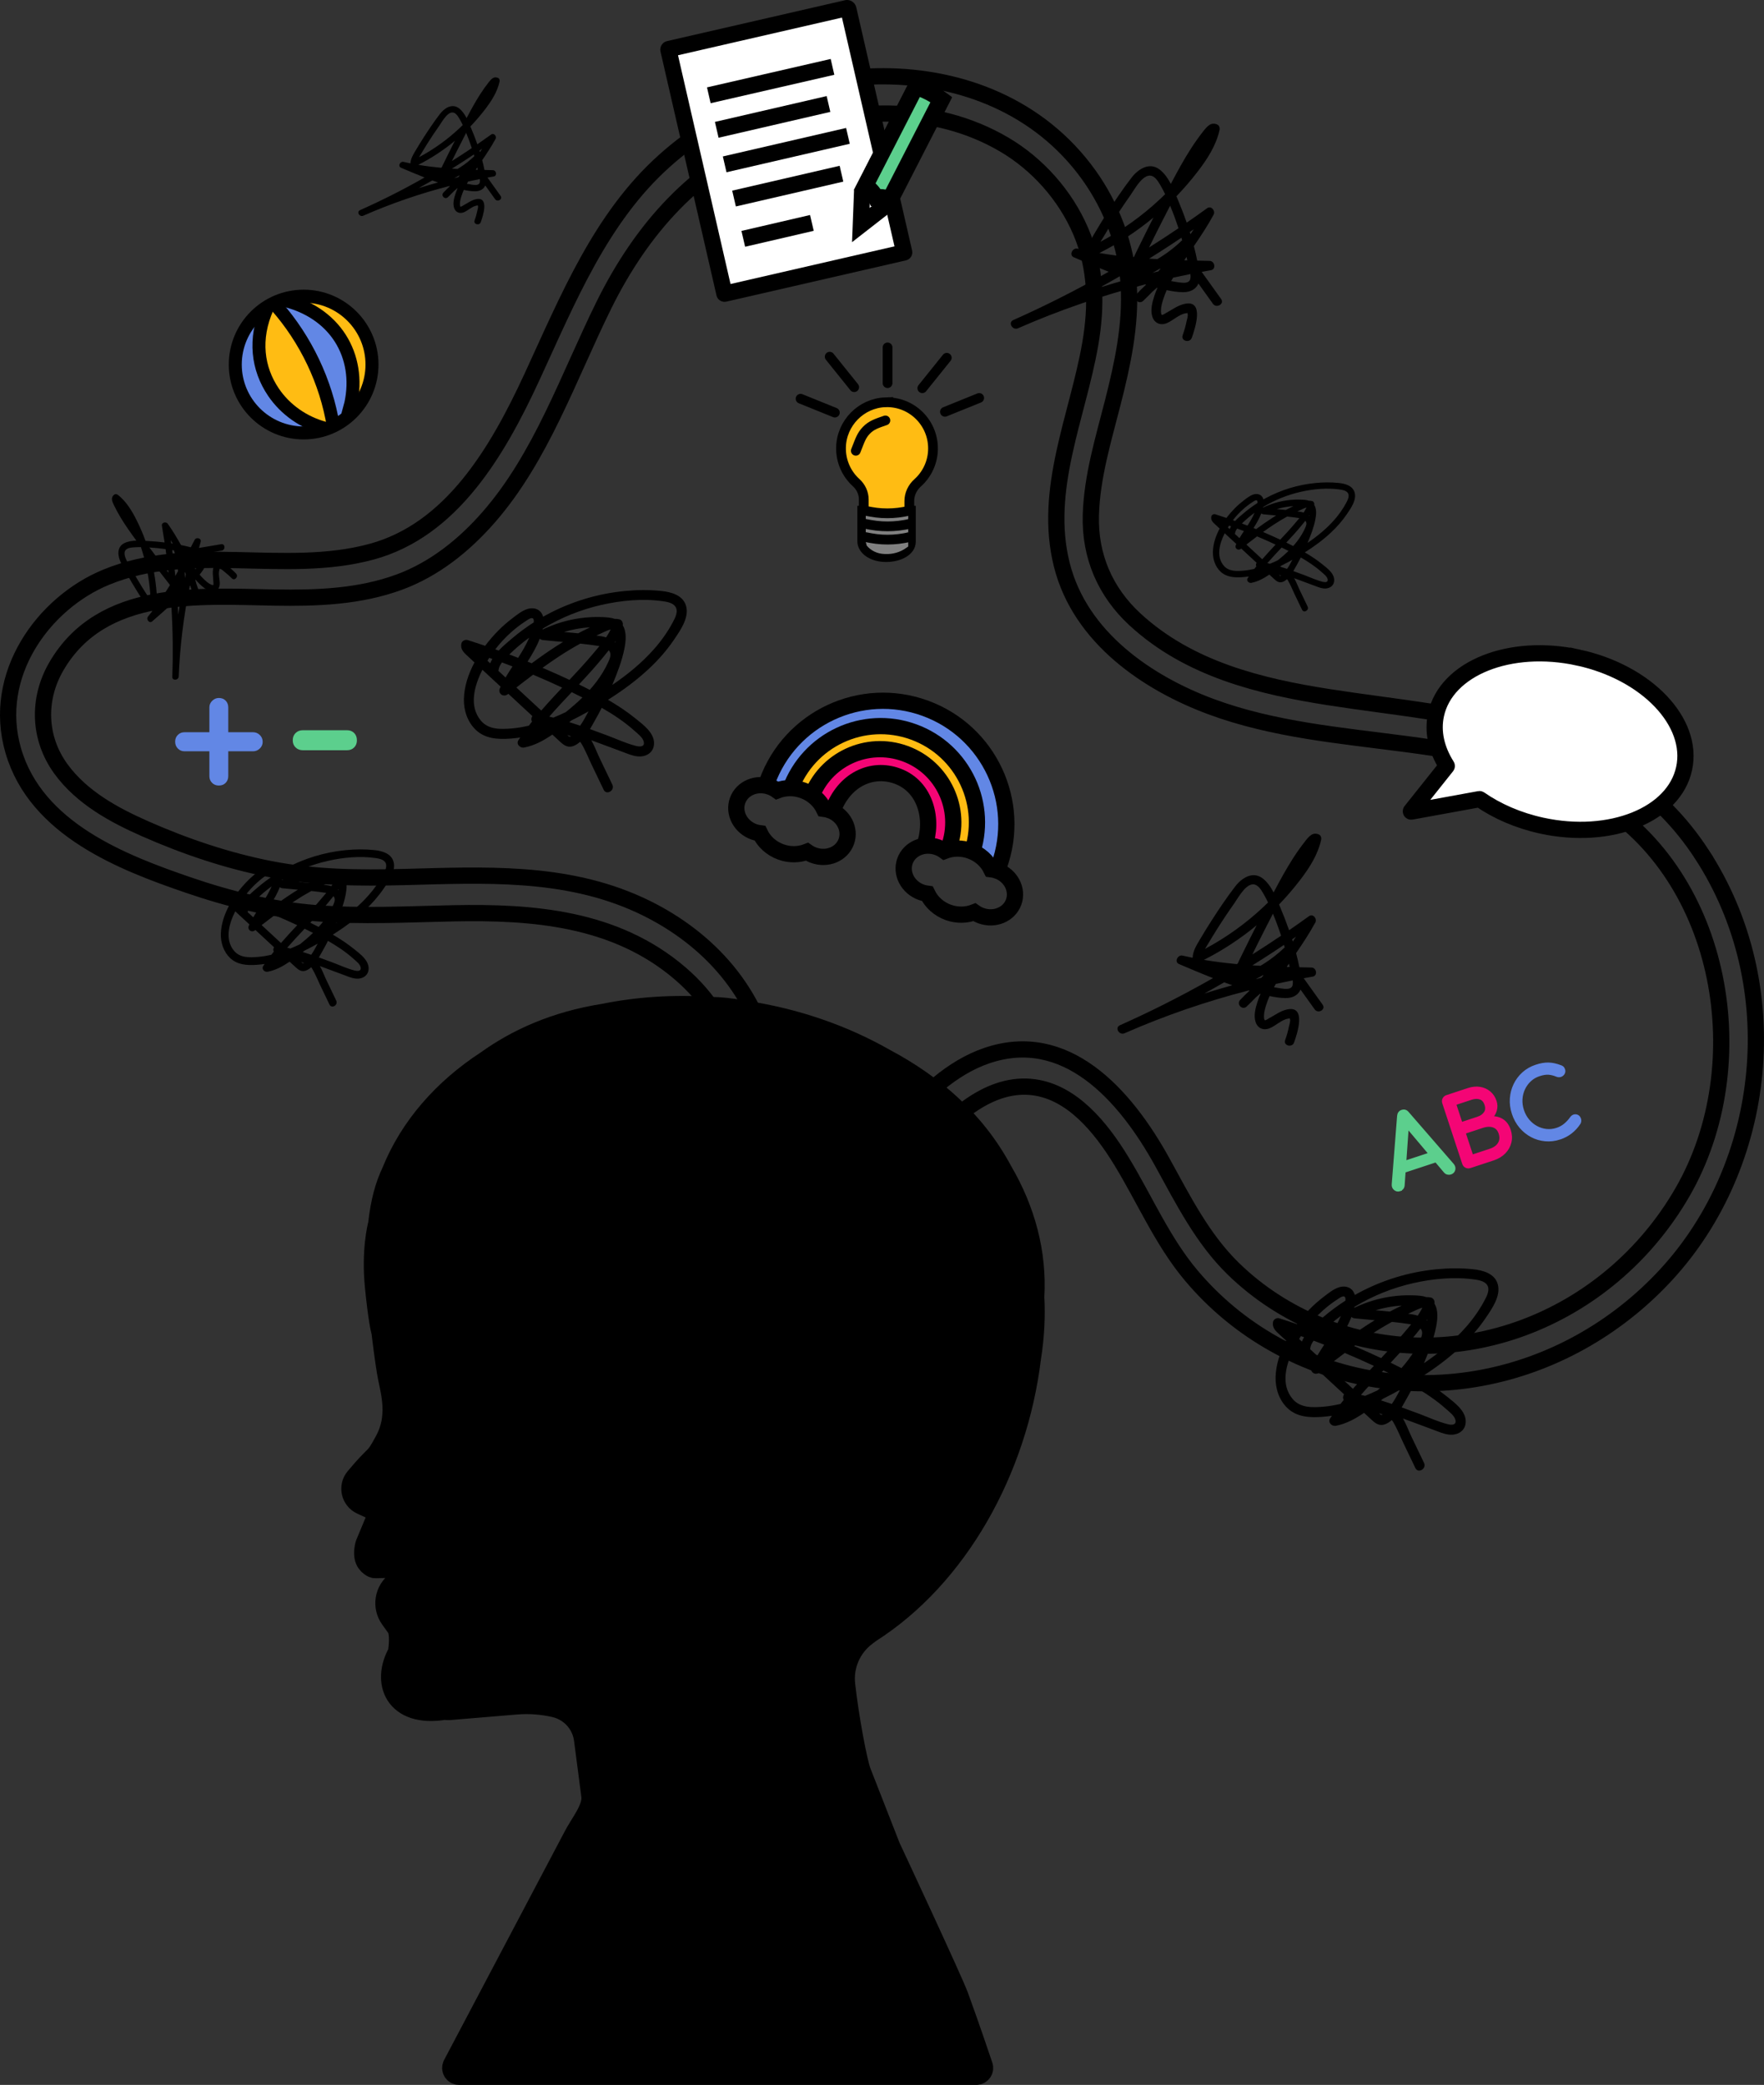 <?xml version="1.0" encoding="UTF-8"?><svg xmlns="http://www.w3.org/2000/svg" width="543.331" height="641.973" viewBox="0 0 543.331 641.973"><rect x="0" y="0" width="543.331" height="641.973" fill="#333333" stroke="none"/><defs><style>.c,.d{fill:#f40575;}.d{stroke:#f40575;}.d,.e,.f,.g,.h,.i,.j,.k,.l,.m,.n{stroke-miterlimit:10;}.e{stroke-width:4px;}.e,.f,.h,.i,.j,.k,.l,.m{stroke:#000;}.e,.h,.k,.m{fill:none;}.o,.l{fill:#fff;}.f,.h,.j,.m{stroke-width:3px;}.f,.m{stroke-linecap:round;}.p,.j{fill:#ffbc13;}.q,.n{fill:#6287e5;}.g{stroke:#5ccf8d;}.g,.r{fill:#5ccf8d;}.s{fill:gray;}.i{stroke-width:8px;}.k,.l{stroke-width:5px;}.n{stroke:#6287e5;}</style></defs><g id="a"/><g id="b"><g><path class="k" d="M524.123,262.949c-26.719-40.904-73.913-41.885-114.889-48.294-20.941-3.275-43.002-8.548-59.682-23.964-9.027-8.343-13.937-19.325-13.558-32.145,.349-11.824,3.887-23.322,6.753-34.577,2.986-11.725,5.613-23.692,4.923-36.027-.69-12.354-5.349-24.418-12.391-34.191-15.198-21.093-39.255-30.182-63.033-30.266-24.402-.086-49.026,9.376-67.692,26.128-19.56,17.553-29.574,42.361-40.72,66.502-10.674,23.118-24.809,47.088-49.375,53.762-26.785,7.278-55.504-2.955-81.791,7.865-19.216,7.909-35.417,29.998-28.569,53.433,7.086,24.251,33.808,34.443,53.755,41.293,12.83,4.406,25.923,7.622,39.308,8.693,14.15,1.132,28.302,.342,42.441,.056,24.265-.491,49.9,1.339,69.946,18.559,8.265,7.099,14.713,16.541,16.986,27.82,1.461,7.248,12.046,6.175,10.57-1.147-4.584-22.744-20.808-38.925-40.042-47.778-23.189-10.674-48.284-9.243-72.73-8.62-13.752,.35-27.448,.218-41.08-2.446-13.19-2.578-26.175-6.948-38.627-12.447-9.383-4.144-19.358-9.501-25.823-18.338-6.946-9.495-7.301-21.499-1.5-31.541,14.039-24.299,44.22-21.658,67.358-21.28,12.941,.211,26.049-.236,38.35-4.771,10.667-3.933,19.816-11.166,27.502-19.962,16.222-18.563,24.505-43.06,35.493-65.312,11.665-23.624,28.345-42.113,51.659-51.814,22.556-9.386,49.822-10.538,71.801,2.467,9.988,5.91,18.626,15.396,23.434,26.663,4.793,11.23,4.953,22.91,2.89,34.77-3.86,22.187-14.546,44.73-8.745,67.849,5.67,22.598,26.723,36.551,45.884,43.667,38.509,14.301,82.6,6.923,118.926,28.925,39.013,23.629,49.011,81.306,26.402,120.552-22.969,39.87-70.598,57.919-111.818,40.97-9.764-4.015-18.812-9.768-26.62-17.389-9.433-9.208-15.4-21.12-21.829-32.786-11.604-21.055-29.811-41.042-54.032-32.788-10.858,3.7-19.785,12.25-27.262,21.227-4.569,5.485,3.813,12.806,8.36,7.347,8.327-9.997,20.012-20.634,33.436-18.822,11.826,1.597,20.594,12.384,26.848,22.613,7.209,11.792,12.672,24.753,21.541,35.296,7.309,8.69,15.98,15.766,25.581,21.145,40.208,22.526,89.475,12.431,120.616-21.222,31.424-33.959,37.627-88.978,11.044-129.673Z"/><path class="i" d="M273.393,569.007c-.011-.024-.021-.046-.03-.07l-8.986-22.964c-1.242-3.163-3.84-17.08-4.963-27.19-.681-6.133,1.952-12.152,6.894-15.846,.418-.312,.83-.622,1.236-.928,.021-.016,.042-.03,.063-.044,26.564-16.894,44.886-49.499,49.057-84.024,1.035-6.433,1.324-12.907,1.001-18.494-.002-.037-.002-.073,0-.11,.795-13.417-2.768-26.545-9.76-38.415-8.201-15.339-20.963-26.288-35.731-34.138-12.646-7.221-27.349-12.401-43.373-14.749-.119-.018-.238-.031-.358-.049l-.067-.014c-3.271-.654-6.51-.977-9.709-1.014-11.294-.759-22.257-.003-32.544,2.082-14.977,2.368-26.622,7.739-35.77,14.303-13.236,8.607-23.382,20.169-28.867,33.79-2.042,4.314-3.352,9.072-4.1,15.752-.006,.056-.015,.107-.03,.161-.212,.805-2.039,8.158-.98,18.927,1.011,10.279,1.822,13.396,1.974,13.916,.019,.064,.03,.123,.038,.19,.128,1.069,1.2,9.958,1.987,13.894,1,5,3.128,12.403-1,20-3.232,5.947-2.503,3.941-7,9l-2.191,2.556c-1.909,2.228-1.158,5.664,1.508,6.89l5.382,2.477c.408,.068,.647,.499,.487,.881l-4.128,9.906c-.028,.068-.052,.141-.069,.212-.901,3.837,.356,5.171,1.727,5.929,.183,.101,.393,.145,.602,.14l3.217-.088c.056-.002,.112,.001,.168,.007l6.542,.727c1.232,.137,1.651,1.718,.649,2.447l-3.663,2.664c-3.243,2.358-3.978,6.889-1.648,10.152l1.406,1.968s2.246,1.123,1.123,8.984c-.011,.078,.007,.166-.032,.235-5.064,8.882-1.107,18.845,13.276,16.524,.094-.015,.193-.019,.288-.011l.961,.087c.07,.006,.141,.007,.211,.001l20.706-1.727c4.062-.339,8.152-.045,12.124,.871h0c5.193,1.198,9.072,5.47,9.756,10.723,.976,7.494,2.228,17.094,2.228,17.094,.73,4.379-3.647,9.378-5.633,13.349l-37.057,70.214c-.428,.811,.16,1.786,1.077,1.786h159.297c.832,0,1.421-.81,1.157-1.599-1.145-3.419-4.021-11.906-7.474-21.401-1.725-4.744-20.366-44.643-20.984-45.966Z"/><path d="M207.571,197.013c1.913-2.81,4.742-6.772,3.761-10.377-.924-3.396-4.613-4.357-7.689-4.674-3.736-.384-7.532-.339-11.266,.026-8.424,.823-16.644,3.331-24.091,7.357-.334,.181-.665,.369-.996,.556-.104-.377-.258-.741-.478-1.083-.994-1.545-2.874-1.81-4.499-1.253-1.649,.565-3.124,1.763-4.496,2.808-1.55,1.181-3.022,2.456-4.39,3.844-1.379,1.398-2.737,2.959-3.998,4.638-1.797-.611-3.599-1.204-5.41-1.774-.753-.237-1.753,.28-1.907,1.083-.365,1.904,.859,2.868,2.16,4.072,.625,.579,1.251,1.158,1.876,1.737-1.893,3.543-3.162,7.371-3.265,11.2-.094,3.487,1.087,7.101,3.647,9.548,2.896,2.769,6.798,2.978,10.605,2.713,1.042-.072,2.075-.19,3.101-.346-.185,.271-.371,.54-.553,.814-.809,1.218,.522,2.514,1.751,2.278,3.2-.616,6.035-2.172,8.7-3.989,.825,.767,1.651,1.532,2.482,2.292,1.198,1.095,2.382,1.839,4.026,1.21,.741-.284,1.417-.733,2.041-1.284,.127,.15,.248,.306,.351,.477,1.266,2.097,2.188,4.471,3.246,6.678,1.217,2.538,2.435,5.075,3.652,7.613,.863,1.798,3.537,.227,2.678-1.565-1.304-2.719-2.609-5.438-3.913-8.157-.833-1.736-1.562-3.769-2.574-5.521,1.454,.529,2.904,1.068,4.353,1.607,1.688,.628,3.376,1.256,5.064,1.885,1.521,.566,3.027,1.235,4.647,1.452,2.664,.356,5.275-1.081,5.264-4.04-.012-3.279-3.358-5.703-5.653-7.559-2.679-2.166-5.549-4.073-8.528-5.8,4.499-2.844,8.807-6.001,12.687-9.638,2.839-2.662,5.426-5.609,7.618-8.828Zm-50.162-2.31c1.378-1.231,2.841-2.365,4.394-3.368,.451-.291,1.788-1.349,2.341-.908,.284,.226,.309,.723,.255,1.214-2.355,1.509-4.609,3.175-6.741,4.985-1.328,1.127-2.787,2.336-4.047,3.693-.355-.128-.71-.255-1.065-.381,1.455-1.889,3.082-3.642,4.864-5.235Zm-7.047,8.378c.108-.174,.223-.344,.334-.516,.318,.112,.636,.225,.954,.337-.252,.431-.473,.876-.656,1.338l-.856-.792c.075-.123,.15-.246,.224-.366Zm3.186,3.321c.1-.904,.52-1.705,1.061-2.43,1.087,.402,2.171,.812,3.252,1.229-.738,1.128-1.467,2.259-2.147,3.41l-1.829-1.694-.366-.339c.012-.057,.021-.116,.028-.176Zm10.653,1.348c3.011,1.262,5.997,2.587,8.953,3.974-2.185,2.323-4.358,4.66-6.444,7.069-1.425-1.32-2.851-2.64-4.276-3.96-1.129-1.045-2.257-2.09-3.386-3.135,1.707-1.33,3.421-2.651,5.153-3.947Zm6.241,13.217c-.419-.106-.84-.209-1.261-.308,2.235-2.567,4.57-5.052,6.908-7.53,1.107,.538,2.209,1.085,3.307,1.641-1.631,1.594-3.365,3.086-5.139,4.504-1.257,.601-2.528,1.169-3.815,1.692Zm16.977-17.253c-.978,2.184-2.24,4.249-3.676,6.161-.659,.877-1.361,1.721-2.091,2.541-1.1-.569-2.207-1.126-3.321-1.671,2.532-2.701,5.036-5.432,7.376-8.302,.591-.724,1.202-1.46,1.803-2.215,.933,1.062,.427,2.328-.092,3.486Zm-2.721-8.482c.931-.406,2.188-1.096,3.39-1.429-.391,.846-.874,1.664-1.41,2.458-.52-.163-1.055-.285-1.591-.371-.466-.074-.934-.139-1.402-.206,.336-.153,.673-.304,1.012-.452Zm-.435,3.648c.124,.019,.251,.04,.379,.062-.723,.875-1.459,1.72-2.144,2.534-2.274,2.702-4.678,5.29-7.098,7.861-2.504-1.173-5.029-2.298-7.559-3.391-.248-.107-.498-.21-.747-.317,1.696-1.221,3.412-2.413,5.162-3.557,2.11-1.378,4.267-2.685,6.477-3.896,1.852,.197,3.698,.42,5.529,.703Zm-8.93,23.469c.219-.17,.438-.34,.655-.512,1.791-.877,3.55-1.813,5.275-2.785l.005-.003c-.784,1.489-1.61,3.006-2.57,4.397-1.118-.38-2.239-.747-3.366-1.097Zm14.193-24.483c-.051-.049-.103-.097-.156-.144,.074-.11,.146-.22,.218-.33-.018,.159-.038,.317-.062,.474Zm-8.627-4.288c-.949,.455-1.886,.933-2.815,1.427-1.458-.148-2.917-.283-4.377-.414,2.623-.788,5.332-1.276,8.067-1.443-.299,.149-.592,.295-.875,.431Zm-7.468,4.088c-.61,.372-1.216,.75-1.818,1.135-2.682,1.715-5.285,3.546-7.847,5.434-.422-.173-.844-.348-1.268-.519,1.447-2.271,2.799-4.583,3.749-7.059,.259,.226,.58,.384,.933,.421,2.074,.217,4.162,.401,6.251,.588Zm-13.845,4.893c-.901-.351-1.804-.696-2.709-1.037,.9-.88,1.832-1.728,2.788-2.546,1.08-.924,2.197-1.802,3.344-2.639-.917,2.169-2.132,4.212-3.422,6.222Zm-1.905,21.732c-3.393,.289-7.175,.444-9.562-2.397-3.757-4.472-2.046-10.692,.467-15.662l.408,.378c1.734,1.606,3.468,3.212,5.202,4.818-.071,.148-.142,.296-.211,.445-.757,1.647,1.039,2.973,2.435,1.879l.154-.121,1.867,1.729c1.848,1.711,3.696,3.422,5.543,5.133-.361,.487-.434,1.17-.116,1.707-.327,.408-.649,.82-.969,1.234-1.718,.409-3.461,.708-5.218,.858Zm17.063,2.035c.371,.112,.745,.229,1.112,.36-.115,.072-.225,.119-.322,.128-.238,.022-.525-.216-.791-.488Zm23.532,2.032c.404,1.633-1.166,1.616-2.287,1.344-3.049-.739-6.035-2.162-8.973-3.256-1.762-.655-3.525-1.31-5.295-1.945,.592-.984,1.119-1.964,1.601-2.811,.703-1.233,1.375-2.483,2.02-3.746,3.586,2.051,7.035,4.341,10.111,7.101,.972,.872,2.492,1.979,2.822,3.312Zm-9.687-17.457c1.502-3.606,2.987-7.377,3.744-11.215,.444-2.251,.735-5.116-.515-7.138,.172-.775-.27-1.682-1.089-1.866-.475-.107-.961-.144-1.453-.135-1.305-.466-2.784-.498-4.141-.546-2.144-.076-4.286,.054-6.411,.342-4.046,.549-7.926,1.75-11.603,3.502,.023-.097,.042-.194,.064-.292,.037-.023,.074-.046,.112-.069,5.566-3.364,11.65-5.801,17.992-7.236,6.101-1.381,12.772-2.015,18.996-1.109,1.203,.175,2.836,.48,3.641,1.504,1.179,1.5,.029,3.61-.73,5.026-1.561,2.912-3.485,5.62-5.665,8.099-3.776,4.294-8.222,7.924-12.941,11.132Z"/><path d="M407.388,309.357c-1.847-2.58-3.695-5.159-5.542-7.739-.097-.135-.194-.268-.291-.4,.926-.172,1.851-.344,2.779-.505,1.625-.283,1.174-2.761-.378-2.796-1.244-.028-2.49-.056-3.735-.087-.294-1.454-.632-2.903-1.009-4.344,2.093-3.073,4.156-6.164,5.926-9.44,.624-1.155-.723-2.834-1.947-1.947-2.028,1.468-4.074,2.91-6.135,4.331-.814-2.34-1.709-4.645-2.661-6.899-.141-.334-.284-.678-.429-1.027,2.296-2.378,4.452-4.888,6.464-7.513,2.864-3.735,5.465-7.754,6.498-12.408,.127-.574-.073-1.332-.654-1.607-1.903-.903-3.112,.573-4.213,1.97-1.342,1.703-2.595,3.473-3.768,5.296-2.192,3.407-4.12,6.973-6.008,10.555-.883-1.688-1.956-3.256-3.388-4.341-3.083-2.334-6.462-.081-8.444,2.495-2.619,3.404-5.026,6.994-7.343,10.607-1.198,1.868-2.362,3.757-3.491,5.667-1.063,1.798-2.183,3.548-2.283,5.686-1.033-.209-2.064-.428-3.093-.669-1.487-.35-2.645,1.944-1.097,2.602,3.472,1.473,6.949,2.951,10.464,4.327-4.999,2.853-10.073,5.576-15.219,8.158-4.435,2.225-8.921,4.343-13.452,6.365-1.674,.747-.223,3.186,1.437,2.458,12.36-5.423,25.155-9.822,38.22-13.182,.086,.025,.171,.05,.257,.074l-.138,.142c-.947,.868-1.861,1.772-2.738,2.716-1.246,1.342,.681,3.28,2.013,2.013,.951-.905,1.878-1.833,2.792-2.773,.437-.401,.882-.792,1.335-1.175l.144,.039c-.341,.792-.653,1.595-.923,2.412-.632,1.911-1.255,4.263-.61,6.255,.636,1.964,2.42,2.703,4.292,1.961,1.922-.763,3.785-2.748,5.864-2.995,.295-.035,.411-.074,.449-.091-.034,.027-.098,.115-.001,.318,.214,.446-.238,1.769-.336,2.267-.277,1.403-.676,2.769-1.158,4.115-.619,1.728,2.131,2.472,2.745,.757,.992-2.77,3.848-11.38-2.033-10.205-2.172,.434-3.923,1.825-5.837,2.839-.227,.12-.903,.606-1.108,.5-.307-.159-.287-.99-.29-1.264-.013-1.149,.346-2.373,.689-3.456,.292-.924,.645-1.83,1.04-2.722,1.651,.358,3.313,.609,4.93,.622,2.266,.018,3.895-.959,4.603-2.603,1.452,2.027,2.904,4.055,4.356,6.082,1.057,1.476,3.527,.057,2.458-1.437Zm-18.426-9.086c.08,.004,.159,.008,.239,.012-.226,.264-.459,.523-.687,.784-.584,.139-1.166,.287-1.749,.43,.759-.382,1.496-.806,2.197-1.226Zm6.739-8.56c-1.921,1.837-3.989,3.492-6.236,4.919-.41,.261-.827,.512-1.246,.758-.818-.045-1.636-.095-2.454-.149,2.221-1.383,4.428-2.789,6.614-4.226,1.036-.68,2.067-1.367,3.095-2.059,.075,.253,.153,.505,.226,.758Zm.626,6.015c.226-.334,.452-.667,.676-.998,.079,.34,.151,.682,.226,1.024-.301-.009-.602-.017-.903-.026Zm2.856-9.314c-.327,.502-.656,1.002-.989,1.5-.069-.224-.137-.449-.208-.672,.4-.275,.799-.551,1.197-.827Zm-4.594-.298c-2.918,1.973-5.869,3.898-8.849,5.776,.619-1.256,1.236-2.513,1.863-3.766,1.47-2.94,2.967-5.867,4.478-8.786,.92,2.226,1.756,4.487,2.508,6.776Zm-19.879-1.771c1.748-2.78,3.571-5.513,5.465-8.195,1.21-1.714,4.028-7.082,6.767-5.592,1.154,.628,1.932,2.158,2.557,3.253,.386,.677,.738,1.372,1.073,2.076-.454,.448-.911,.892-1.375,1.33-5.412,5.108-11.49,9.45-18.041,12.959,.301-.518,.628-1.021,.919-1.513,.859-1.451,1.737-2.891,2.635-4.318Zm12.359-1.454c-.684,1.348-1.371,2.694-2.047,4.046-1.069,2.14-2.13,4.285-3.176,6.436-.213,.438-.422,.875-.618,1.316-.095,.058-.19,.114-.285,.171-3.389-.314-6.766-.734-10.123-1.301,5.795-2.934,11.253-6.52,16.25-10.668Zm-16.118,21.033c2.045-1.127,4.077-2.276,6.096-3.446,.839,.307,1.68,.608,2.525,.898-2.888,.799-5.763,1.648-8.621,2.548Zm27.126-2.396c-.435,1.237-2.243,.988-3.287,.849-.8-.107-1.6-.24-2.397-.393,.188-.343,.381-.684,.579-1.023,1.726-.382,3.457-.741,5.191-1.087,.081,.603,.082,1.18-.085,1.653Z"/><path class="l" d="M486.139,202.47c-21.102-4.587-40.727,3.281-43.834,17.573-1.156,5.316,.139,10.772,3.304,15.765,.022,.035,.019,.082-.007,.115l-11.013,13.824c-.054,.068-.004,.169,.076,.154l18.41-3.356,2.626-.479c.021-.004,.042,.001,.059,.013,5.284,3.677,11.813,6.557,19.128,8.147,21.102,4.587,40.727-3.281,43.834-17.573s-11.481-29.597-32.583-34.184Z"/><g><path class="o" d="M223.156,90.443c-.008,0-.026-.011-.03-.019L205.875,15.312c-.019-.083,.053-.195,.135-.214l54.809-12.588,.031-.001c.229,0,.405,.108,.45,.302l10.32,44.94,10.753-20.963,.433,.147c2.533,.858,4.918,2.09,7.088,3.66l.174,.126-15.443,30.108,3.878,16.883-55.346,12.731Z"/><path d="M259.333,5.416l8.318,36.216,3.068,13.357,6.254-12.194,3.04-5.927,3.574-6.967c1.121,.47,2.205,1.023,3.243,1.655l-14.013,27.32-.833,1.623,.408,1.778,3.118,13.576-50.502,11.599-16.177-70.437,50.502-11.599m1.572-5.416c-.213,0-.43,.024-.646,.073l-54.81,12.588c-1.436,.33-2.341,1.774-2.011,3.211l17.25,75.108c.268,1.167,1.316,1.963,2.468,1.963,.186,0,.375-.021,.563-.064l55.328-12.707c1.351-.31,2.202-1.669,1.891-3.019l-3.673-15.994,15.96-31.117,.045-.088-1.911-1.384c-2.369-1.715-4.981-3.064-7.75-4.003l-2.476-.839-5.57,10.859-3.04,5.927-8.788-38.262c-.307-1.339-1.51-2.252-2.831-2.252h0Z"/></g><g><polygon points="269.412 68.975 266.269 67.401 263.127 65.827 263.335 69.336 263.543 72.845 266.478 70.91 269.412 68.975"/><path d="M283.37,29.767c1.121,.47,2.205,1.023,3.243,1.655l-15.357,29.94-3.407,2.653,.167-4.315,15.353-29.934m-2.453-6.173l-17.854,34.809-.313,8.083-.313,8.083,6.382-4.97,6.382-4.97,17.854-34.809-1.911-1.384c-2.369-1.715-4.981-3.064-7.75-4.003l-2.476-.839h0Z"/><path class="l" d="M286.516,27.623l-17.267,33.664"/><g><path class="r" d="M274.092,61.312c-1.034-.396-2.136-.602-3.253-.602-.373,0-.749,.023-1.12,.069l-.183-.375c-.66-1.356-1.744-2.457-3.081-3.138l15.656-30.524,.433,.146c2.535,.859,4.92,2.091,7.088,3.661l.174,.126-15.714,30.637Z"/><path d="M283.325,29.856c1.121,.47,2.205,1.023,3.243,1.655l-13.779,26.865c-.537-.092-1.082-.145-1.631-.16-.425-.638-.925-1.221-1.488-1.735l13.656-26.624m-2.453-6.173l-17.854,34.809,2.045,.883c.972,.42,1.762,1.174,2.226,2.126l.972,1.995,1.712-.227c.288-.038,.578-.057,.866-.057,1.213,0,2.409,.335,3.452,.975l.864,.53,17.854-34.809-1.911-1.383c-2.369-1.715-4.981-3.064-7.75-4.003l-2.476-.839h0Z"/></g></g><line class="k" x1="218.322" y1="29.342" x2="256.42" y2="20.592"/><line class="k" x1="220.764" y1="39.974" x2="255.185" y2="32.019"/><line class="k" x1="223.206" y1="50.606" x2="261.171" y2="41.837"/><line class="k" x1="228.939" y1="73.541" x2="250.07" y2="68.638"/><line class="k" x1="226.091" y1="61.137" x2="259.183" y2="53.487"/><polygon class="q" points="238.312 239.007 241.54 232.53 245.078 227.963 248.459 225.024 252.417 222.487 258.536 219.578 265.291 217.356 269.352 216.705 274.402 216.838 281.193 218.028 286.721 220.035 293.678 223.961 298.74 228.221 304.238 235.315 308.546 249.202 309.799 257.305 308.421 264.453 306.61 266.069 303.795 263.861 299.81 261.481 300.725 256.986 301.353 252.255 300.386 247.678 299.251 243.459 297.826 240.073 295.857 236.682 291.749 231.795 287.585 227.619 282.179 225.657 276.593 223.63 270.208 222.54 265.756 224.098 260.086 225.27 254.849 227.344 251.583 229.965 248.235 234.54 245.141 239.192 242.828 241.733 240.063 242.178 237.499 241.247 238.312 239.007"/><polygon class="p" points="244.914 241.889 247.403 236.909 250.136 233.402 252.751 231.147 255.816 229.202 260.555 226.977 265.789 225.282 268.937 224.791 272.855 224.905 278.125 225.838 282.418 227.396 287.824 230.436 291.759 233.728 297.313 239.176 299.844 248.593 300.407 256.147 299.355 261.648 297.954 262.888 295.765 261.181 292.669 259.339 293.368 255.881 293.844 252.239 293.083 248.713 292.192 245.462 291.079 242.851 289.543 240.235 286.346 236.463 283.106 233.238 278.908 231.714 274.57 230.14 269.615 229.285 266.166 230.475 261.771 231.364 257.714 232.948 255.187 234.958 252.6 238.473 250.211 242.048 248.424 243.999 246.28 244.334 244.289 243.612 244.914 241.889"/><polygon class="c" points="250.858 245.416 252.816 241.469 254.955 238.683 256.995 236.887 259.381 235.333 263.066 233.547 267.132 232.176 269.573 231.768 272.607 231.835 276.685 232.538 280 233.742 284.169 236.108 287.197 238.683 291.466 242.949 293.368 250.368 293.757 256.329 292.908 260.678 291.815 261.666 290.13 260.332 285.655 259.589 285.722 257.064 285.788 254.539 286.742 251.911 286.297 249.625 285.716 247.714 284.895 245.292 282.573 242.324 280.354 240.244 276.599 238.881 273.732 237.416 270.695 237.588 267.522 238.136 265.236 238.581 263.564 239.674 260.87 241.245 259.165 243.601 257.324 246.332 255.755 248.312 251.9 247.338 250.363 246.78 250.858 245.416"/><path class="k" d="M249.826,245.561c4.253-11.719,17.202-17.771,28.921-13.518s17.771,17.202,13.518,28.921"/><path class="k" d="M243.384,243.121c5.587-15.394,22.596-23.344,37.989-17.756,15.394,5.587,23.344,22.596,17.756,37.989"/><path class="k" d="M256.464,249.7c3.525-9.711,12.131-13.608,19.963-10.718,8.798,3.247,11.167,13.542,8.319,21.39"/><path class="k" d="M307.201,268.101c-.627-.227-1.26-.369-1.891-.448-1.217-2.496-3.448-4.592-6.386-5.658-2.737-.994-5.577-.905-8.003,.028-.634-.46-1.347-.842-2.127-1.125-4.159-1.51-8.655,.367-10.044,4.192s.858,8.149,5.017,9.658c.617,.224,1.24,.364,1.86,.444,1.208,2.532,3.454,4.663,6.424,5.741,2.764,1.003,5.635,.905,8.076-.054,.615,.435,1.298,.8,2.047,1.072,4.159,1.51,8.655-.367,10.044-4.192s-.858-8.149-5.017-9.658Z"/><path class="k" d="M307.678,266.719c7.156-19.716-3.026-41.5-22.742-48.656-19.716-7.156-41.5,3.026-48.656,22.742"/><path class="k" d="M255.646,249.488c-.627-.227-1.26-.369-1.891-.448-1.217-2.496-3.448-4.592-6.386-5.658-2.737-.994-5.577-.905-8.003,.028-.634-.46-1.347-.842-2.127-1.125-4.159-1.51-8.655,.367-10.044,4.192-1.388,3.825,.858,8.149,5.017,9.658,.617,.224,1.24,.364,1.86,.444,1.208,2.532,3.454,4.663,6.424,5.741,2.764,1.003,5.635,.905,8.076-.054,.615,.435,1.298,.8,2.047,1.072,4.159,1.51,8.655-.367,10.044-4.192s-.858-8.149-5.017-9.658Z"/><polygon class="q" points="85.493 94.216 88.784 99.183 91.894 104.054 94.912 110.317 97.05 114.754 100.362 121.628 101.542 126.658 103.082 130.716 106.199 129.515 107.862 124.958 108.526 114.602 107.783 109.299 105.364 104.279 102.773 101.402 100.527 98.622 97.456 96.704 93.413 94.464 89.693 93.042 87.749 92.495 85.484 92.751 84.661 93.634 85.493 94.216"/><path class="p" d="M89.681,92.387l4.49,2.433,4.3,2.595,3.921,3.549,2.256,2.936,2.15,4.463,1.728,6.239,.159,4.998-.631,4.648-.666,2.464,1.446-.001,3.36-3.251,1.156-4.123s1.869-3.367,1.996-3.729-.183-4.134-.183-4.134l-.654-5.113-2.422-4.088-1.686-3.499s-2.912-2.601-3.03-2.846-2.766-1.985-2.766-1.985l-4.099-2.247-4.05-.296-5.018,.142-1.758,.847Z"/><path class="q" d="M81.144,95.99l-.895,5.028-.65,4.98,.333,5.278,.89,3.593,2.15,4.463,3.803,5.239,3.81,3.239,4.028,2.403,2.342,1.014-.902,1.131-4.636,.602-3.946-1.665s-3.798-.636-4.161-.762-3.12-2.719-3.12-2.719l-3.591-3.698-1.688-4.442-1.686-3.499s-.22-3.898-.338-4.143,.171-3.4,.171-3.4l.796-4.606,2.292-3.352,3.238-3.836,1.758-.847Z"/><polygon class="p" points="84.864 93.466 87.643 98.798 91.099 103.466 94.292 109.467 96.533 114.117 99.945 121.823 101.342 125.975 102.453 129.967 99.789 131.552 95.416 129.903 87.236 123.808 83.659 119.872 81.24 114.852 80.532 111.067 79.704 107.603 79.991 104.067 80.584 99.594 81.611 95.885 82.295 94.071 83.766 92.527 84.895 92.469 84.864 93.466"/><circle class="e" cx="93.523" cy="112.251" r="21.056"/><path class="e" d="M84.382,93.282l.771,.972c9.029,10.29,15.28,23.262,17.51,36.965h0"/><path class="e" d="M107.027,128.046l1.027-3.799c3.127-14.607-4.655-28.367-21.469-32.027"/><path class="e" d="M82.369,94.738c-4.304,9.635-3.017,18.814,1.839,25.989,3.719,5.495,9.378,9.383,15.781,11.122l.475,.129"/><path d="M154.195,60.328c-1.281-1.789-2.562-3.578-3.844-5.367-.067-.094-.134-.186-.202-.277,.642-.119,1.284-.238,1.927-.35,1.127-.196,.814-1.915-.262-1.939-.863-.019-1.727-.039-2.591-.06-.204-1.008-.438-2.013-.699-3.013,1.451-2.131,2.882-4.275,4.11-6.547,.433-.801-.501-1.965-1.351-1.351-1.406,1.018-2.825,2.018-4.255,3.003-.565-1.623-1.185-3.221-1.845-4.785-.098-.231-.197-.47-.297-.712,1.592-1.649,3.087-3.39,4.483-5.21,1.986-2.59,3.79-5.377,4.507-8.605,.088-.398-.051-.924-.454-1.115-1.32-.626-2.158,.398-2.922,1.366-.931,1.181-1.8,2.408-2.613,3.673-1.52,2.362-2.857,4.835-4.166,7.32-.613-1.171-1.356-2.258-2.349-3.01-2.138-1.619-4.481-.056-5.856,1.731-1.816,2.361-3.486,4.85-5.093,7.356-.831,1.295-1.638,2.606-2.421,3.93-.738,1.247-1.514,2.461-1.583,3.943-.716-.145-1.432-.297-2.145-.464-1.031-.242-1.835,1.348-.761,1.804,2.408,1.022,4.819,2.046,7.257,3.001-3.467,1.979-6.986,3.867-10.555,5.657-3.075,1.543-6.187,3.012-9.329,4.414-1.161,.518-.155,2.21,.996,1.705,8.572-3.761,17.445-6.811,26.506-9.142,.059,.017,.119,.035,.178,.052l-.096,.098c-.656,.602-1.291,1.228-1.899,1.884-.864,.931,.472,2.275,1.396,1.396,.66-.627,1.302-1.272,1.936-1.923,.303-.278,.612-.55,.926-.815l.1,.027c-.236,.549-.453,1.106-.64,1.673-.439,1.325-.87,2.957-.423,4.338,.441,1.362,1.679,1.875,2.977,1.36,1.333-.529,2.625-1.905,4.066-2.077,.204-.024,.285-.051,.311-.063-.023,.019-.068,.08-.001,.22,.148,.309-.165,1.227-.233,1.572-.192,.973-.469,1.921-.803,2.853-.429,1.198,1.478,1.714,1.904,.525,.688-1.921,2.668-7.892-1.41-7.077-1.506,.301-2.721,1.265-4.048,1.969-.157,.083-.626,.42-.769,.346-.213-.111-.199-.687-.201-.877-.009-.797,.24-1.646,.478-2.397,.203-.641,.447-1.269,.722-1.888,1.145,.248,2.297,.422,3.419,.431,1.572,.013,2.701-.665,3.192-1.805,1.007,1.406,2.014,2.812,3.021,4.218,.733,1.024,2.446,.039,1.705-.996Zm-12.778-6.301c.055,.003,.111,.005,.166,.008-.157,.183-.318,.362-.476,.544-.405,.096-.808,.199-1.213,.298,.527-.265,1.037-.559,1.524-.85Zm4.674-5.937c-1.332,1.274-2.767,2.422-4.324,3.411-.284,.181-.573,.355-.864,.525-.568-.031-1.135-.066-1.702-.104,1.54-.959,3.071-1.934,4.587-2.93,.718-.472,1.434-.948,2.146-1.428,.052,.175,.106,.35,.157,.526Zm.434,4.171c.157-.232,.313-.462,.469-.692,.055,.236,.105,.473,.157,.71-.209-.006-.417-.012-.626-.018Zm1.981-6.459c-.227,.348-.455,.695-.686,1.04-.048-.155-.095-.311-.144-.466,.277-.191,.554-.382,.83-.574Zm-3.186-.207c-2.024,1.368-4.07,2.703-6.136,4.005,.429-.871,.857-1.743,1.292-2.612,1.02-2.039,2.058-4.069,3.105-6.093,.638,1.544,1.218,3.111,1.739,4.699Zm-13.786-1.228c1.213-1.928,2.476-3.823,3.79-5.684,.839-1.189,2.793-4.911,4.693-3.878,.8,.436,1.34,1.497,1.773,2.256,.268,.469,.511,.952,.744,1.44-.315,.311-.632,.619-.954,.922-3.753,3.542-7.968,6.553-12.511,8.987,.208-.359,.436-.708,.637-1.049,.595-1.007,1.205-2.005,1.827-2.995Zm8.571-1.009c-.474,.935-.951,1.868-1.42,2.806-.742,1.484-1.477,2.971-2.203,4.463-.147,.303-.293,.607-.429,.912-.066,.04-.132,.079-.197,.119-2.35-.218-4.692-.509-7.021-.902,4.019-2.035,7.804-4.522,11.269-7.398Zm-11.178,14.586c1.418-.781,2.827-1.578,4.228-2.39,.582,.213,1.165,.421,1.751,.623-2.003,.554-3.996,1.143-5.979,1.767Zm18.812-1.662c-.302,.858-1.556,.685-2.28,.589-.555-.074-1.11-.166-1.663-.272,.131-.238,.264-.474,.401-.709,1.197-.265,2.397-.514,3.6-.754,.056,.418,.057,.818-.059,1.147Z"/><path d="M414.85,158.31c1.22-1.792,3.025-4.32,2.399-6.619-.59-2.166-2.942-2.78-4.905-2.981-2.383-.245-4.804-.216-7.186,.017-5.373,.525-10.617,2.125-15.367,4.693-.213,.115-.424,.235-.635,.354-.067-.24-.165-.473-.305-.691-.634-.985-1.833-1.154-2.87-.799-1.052,.36-1.993,1.124-2.868,1.791-.989,.753-1.928,1.567-2.8,2.452-.88,.892-1.746,1.887-2.55,2.958-1.146-.39-2.296-.768-3.451-1.131-.48-.151-1.118,.179-1.217,.691-.233,1.214,.548,1.829,1.378,2.598l1.197,1.108c-1.208,2.26-2.017,4.702-2.083,7.144-.06,2.224,.694,4.529,2.326,6.091,1.847,1.766,4.336,1.9,6.765,1.731,.665-.046,1.324-.121,1.978-.221-.118,.173-.237,.345-.353,.519-.516,.777,.333,1.604,1.117,1.453,2.041-.393,3.849-1.386,5.55-2.545,.526,.489,1.053,.977,1.583,1.462,.764,.699,1.52,1.173,2.568,.772,.473-.181,.904-.468,1.302-.819,.081,.095,.158,.195,.224,.304,.808,1.337,1.395,2.852,2.071,4.26l2.33,4.856c.55,1.147,2.256,.145,1.708-.998-.832-1.734-1.664-3.469-2.496-5.203-.531-1.107-.997-2.404-1.642-3.522,.927,.337,1.852,.681,2.776,1.025,1.077,.401,2.154,.801,3.231,1.202,.971,.361,1.931,.788,2.964,.926,1.7,.227,3.365-.69,3.358-2.577-.008-2.092-2.142-3.638-3.606-4.822-1.709-1.382-3.54-2.598-5.44-3.699,2.87-1.814,5.618-3.828,8.093-6.148,1.811-1.698,3.461-3.578,4.859-5.631Zm-31.997-1.474c.879-.785,1.812-1.508,2.803-2.148,.288-.186,1.141-.86,1.493-.579,.181,.144,.197,.461,.162,.774-1.502,.962-2.94,2.025-4.3,3.18-.847,.719-1.778,1.49-2.582,2.356-.226-.082-.453-.163-.679-.243,.928-1.205,1.966-2.323,3.103-3.339Zm-4.495,5.344c.069-.111,.142-.219,.213-.329,.203,.071,.406,.143,.609,.215-.16,.275-.301,.559-.418,.853l-.546-.505c.048-.079,.095-.157,.143-.234Zm2.032,2.119c.064-.577,.332-1.087,.677-1.55,.693,.256,1.385,.518,2.074,.784-.471,.719-.936,1.441-1.369,2.175l-1.167-1.08-.233-.216c.008-.036,.014-.074,.018-.113Zm6.795,.86c1.921,.805,3.825,1.65,5.711,2.535-1.394,1.482-2.78,2.972-4.111,4.509l-2.728-2.526c-.72-.667-1.44-1.333-2.16-2,1.089-.848,2.182-1.691,3.287-2.518Zm3.981,8.431c-.268-.068-.536-.133-.805-.196,1.426-1.638,2.915-3.222,4.406-4.803,.706,.343,1.409,.692,2.11,1.047-1.04,1.017-2.146,1.968-3.278,2.873-.802,.384-1.613,.746-2.433,1.079Zm10.829-11.005c-.624,1.393-1.429,2.711-2.345,3.93-.42,.56-.868,1.098-1.334,1.621-.702-.363-1.408-.719-2.118-1.066,1.615-1.723,3.212-3.465,4.705-5.295,.377-.462,.767-.931,1.15-1.413,.595,.677,.272,1.485-.058,2.223Zm-1.736-5.41c.594-.259,1.396-.699,2.162-.912-.249,.54-.557,1.062-.899,1.568-.332-.104-.673-.182-1.015-.236-.297-.047-.596-.089-.894-.132,.214-.098,.43-.194,.646-.288Zm-.277,2.327c.079,.012,.16,.025,.241,.04-.461,.558-.93,1.097-1.368,1.617-1.451,1.723-2.984,3.374-4.527,5.014-1.597-.749-3.208-1.466-4.822-2.163-.158-.068-.318-.134-.476-.202,1.082-.779,2.176-1.539,3.293-2.269,1.346-.879,2.722-1.713,4.132-2.485,1.181,.126,2.359,.268,3.527,.448Zm-5.697,14.97c.14-.109,.279-.217,.418-.327,1.142-.559,2.264-1.157,3.365-1.776l.003-.002c-.5,.95-1.027,1.918-1.639,2.805-.713-.242-1.428-.477-2.147-.7Zm9.053-15.617c-.033-.031-.066-.062-.099-.092,.047-.07,.093-.14,.139-.211-.012,.101-.024,.202-.04,.302Zm-5.503-2.735c-.605,.29-1.203,.595-1.796,.91-.93-.095-1.861-.181-2.792-.264,1.673-.502,3.401-.814,5.146-.921-.191,.095-.378,.188-.558,.275Zm-4.763,2.608c-.389,.238-.776,.478-1.16,.724-1.711,1.094-3.371,2.262-5.005,3.466-.269-.111-.539-.222-.808-.331,.923-1.448,1.785-2.924,2.391-4.503,.165,.144,.37,.245,.595,.269,1.323,.139,2.655,.256,3.987,.375Zm-8.832,3.121c-.575-.224-1.151-.444-1.728-.661,.574-.561,1.169-1.102,1.778-1.624,.689-.59,1.401-1.149,2.133-1.684-.585,1.383-1.36,2.687-2.183,3.969Zm-1.215,13.862c-2.164,.185-4.577,.283-6.099-1.529-2.396-2.853-1.305-6.82,.298-9.99l.26,.241,3.318,3.073c-.045,.094-.091,.189-.135,.284-.483,1.051,.663,1.897,1.553,1.198l.098-.077,1.191,1.103c1.179,1.091,2.357,2.183,3.536,3.274-.231,.311-.277,.746-.074,1.089-.208,.26-.414,.523-.618,.787-1.096,.261-2.208,.452-3.329,.547Zm10.884,1.298c.236,.071,.475,.146,.71,.229-.073,.046-.143,.076-.205,.082-.152,.014-.335-.138-.504-.311Zm15.01,1.296c.258,1.042-.744,1.031-1.459,.857-1.945-.471-3.849-1.379-5.724-2.077-1.124-.418-2.248-.836-3.377-1.241,.377-.628,.714-1.253,1.022-1.793,.448-.786,.877-1.584,1.288-2.389,2.287,1.308,4.487,2.769,6.45,4.53,.62,.556,1.59,1.262,1.8,2.113Zm-6.179-11.135c.958-2.3,1.905-4.705,2.388-7.154,.283-1.436,.469-3.264-.329-4.553,.11-.494-.172-1.073-.695-1.191-.303-.068-.613-.092-.927-.086-.833-.297-1.776-.318-2.641-.348-1.367-.048-2.734,.034-4.089,.218-2.581,.35-5.056,1.116-7.401,2.234,.014-.062,.027-.124,.041-.186,.024-.015,.048-.03,.071-.044,3.55-2.146,7.431-3.7,11.476-4.616,3.892-.881,8.147-1.285,12.117-.707,.767,.112,1.809,.306,2.322,.96,.752,.957,.018,2.303-.466,3.206-.996,1.857-2.223,3.584-3.614,5.166-2.409,2.739-5.245,5.055-8.255,7.101Z"/><path d="M118.298,273.443c1.486-2.184,3.685-5.263,2.923-8.064-.718-2.639-3.585-3.386-5.975-3.632-2.903-.298-5.853-.263-8.755,.02-6.546,.64-12.934,2.589-18.721,5.717-.26,.141-.517,.286-.774,.432-.081-.293-.201-.576-.372-.842-.772-1.2-2.234-1.406-3.496-.974-1.281,.439-2.428,1.37-3.494,2.182-1.204,.917-2.348,1.909-3.412,2.987-1.072,1.086-2.127,2.299-3.107,3.604-1.396-.475-2.797-.936-4.205-1.379-.585-.184-1.363,.217-1.482,.842-.284,1.48,.667,2.228,1.678,3.165l1.458,1.35c-1.471,2.753-2.457,5.728-2.537,8.703-.073,2.71,.845,5.518,2.834,7.42,2.25,2.152,5.282,2.314,8.242,2.109,.81-.056,1.613-.148,2.409-.269-.144,.21-.289,.42-.43,.632-.629,.946,.406,1.954,1.361,1.77,2.487-.478,4.689-1.688,6.761-3.1,.641,.596,1.283,1.191,1.929,1.781,.931,.851,1.851,1.429,3.129,.94,.576-.22,1.101-.57,1.586-.998,.099,.116,.192,.238,.273,.371,.984,1.629,1.7,3.474,2.523,5.19l2.838,5.916c.67,1.398,2.749,.177,2.081-1.216-1.014-2.113-2.027-4.226-3.041-6.339-.647-1.349-1.214-2.929-2.001-4.291,1.13,.411,2.256,.83,3.382,1.249,1.312,.488,2.624,.976,3.936,1.464,1.182,.44,2.352,.96,3.611,1.128,2.07,.277,4.099-.84,4.091-3.139-.009-2.548-2.609-4.432-4.393-5.874-2.082-1.683-4.312-3.165-6.627-4.507,3.496-2.21,6.844-4.663,9.859-7.49,2.206-2.068,4.217-4.358,5.92-6.86Zm-38.981-1.795c1.071-.957,2.208-1.838,3.414-2.617,.35-.226,1.39-1.048,1.819-.706,.221,.176,.24,.562,.198,.943-1.83,1.172-3.582,2.467-5.239,3.874-1.032,.876-2.166,1.816-3.145,2.87-.276-.099-.552-.198-.828-.296,1.131-1.468,2.395-2.83,3.78-4.068Zm-5.476,6.511c.084-.135,.173-.267,.259-.401,.247,.087,.494,.175,.741,.262-.195,.335-.367,.681-.51,1.04l-.665-.616c.058-.096,.116-.191,.174-.285Zm2.475,2.581c.077-.703,.404-1.325,.825-1.889,.845,.312,1.687,.631,2.527,.955-.574,.876-1.14,1.755-1.668,2.65l-1.421-1.316-.284-.263c.009-.044,.017-.09,.022-.137Zm8.278,1.048c2.34,.981,4.66,2.01,6.957,3.088-1.698,1.805-3.387,3.621-5.008,5.493l-3.323-3.077c-.877-.812-1.754-1.624-2.631-2.437,1.327-1.033,2.658-2.06,4.005-3.068Zm4.85,10.271c-.326-.082-.653-.162-.98-.239,1.737-1.995,3.552-3.926,5.368-5.851,.86,.418,1.717,.843,2.57,1.276-1.267,1.239-2.615,2.398-3.993,3.5-.977,.467-1.965,.908-2.965,1.315Zm13.193-13.407c-.76,1.697-1.741,3.302-2.856,4.788-.512,.682-1.057,1.337-1.625,1.974-.855-.442-1.715-.875-2.581-1.299,1.968-2.099,3.913-4.221,5.732-6.451,.459-.563,.934-1.135,1.401-1.721,.725,.825,.332,1.809-.071,2.709Zm-2.114-6.591c.723-.315,1.7-.852,2.634-1.111-.304,.657-.679,1.293-1.095,1.91-.404-.127-.82-.222-1.236-.288-.362-.058-.726-.108-1.089-.16,.261-.119,.523-.236,.787-.351Zm-.338,2.835c.097,.015,.195,.031,.294,.048-.562,.68-1.133,1.337-1.666,1.969-1.767,2.099-3.635,4.111-5.516,6.109-1.946-.912-3.908-1.786-5.874-2.635-.193-.083-.387-.164-.58-.246,1.318-.949,2.651-1.875,4.012-2.764,1.639-1.071,3.316-2.087,5.034-3.027,1.439,.153,2.874,.327,4.297,.546Zm-6.94,18.237c.17-.132,.34-.264,.509-.398,1.391-.682,2.759-1.409,4.099-2.164l.004-.002c-.61,1.157-1.251,2.336-1.997,3.417-.869-.295-1.74-.581-2.615-.853Zm11.029-19.026c-.04-.038-.08-.075-.121-.112,.057-.085,.114-.171,.17-.257-.014,.123-.03,.246-.049,.368Zm-6.704-3.332c-.737,.354-1.466,.725-2.188,1.109-1.133-.115-2.267-.22-3.401-.322,2.039-.612,4.143-.991,6.269-1.121-.232,.116-.46,.23-.68,.335Zm-5.803,3.177c-.474,.289-.945,.583-1.413,.882-2.084,1.333-4.107,2.756-6.098,4.223-.328-.135-.656-.27-.985-.403,1.125-1.764,2.175-3.562,2.913-5.486,.201,.176,.451,.299,.725,.327,1.612,.169,3.234,.311,4.857,.457Zm-10.759,3.803c-.7-.273-1.402-.541-2.106-.806,.699-.684,1.424-1.343,2.166-1.978,.839-.718,1.707-1.4,2.599-2.051-.712,1.685-1.657,3.273-2.659,4.835Zm-1.48,16.888c-2.637,.225-5.576,.345-7.431-1.863-2.919-3.475-1.59-8.309,.363-12.171l.317,.293,4.043,3.744c-.055,.115-.111,.23-.164,.345-.589,1.28,.808,2.311,1.892,1.46l.12-.094,1.451,1.343c1.436,1.33,2.872,2.659,4.308,3.989-.281,.378-.337,.909-.09,1.327-.254,.317-.505,.637-.753,.959-1.335,.318-2.689,.55-4.055,.667Zm13.259,1.582c.288,.087,.579,.178,.865,.28-.089,.056-.175,.093-.25,.1-.185,.017-.408-.168-.615-.379Zm18.287,1.579c.314,1.269-.906,1.256-1.777,1.044-2.369-.574-4.69-1.68-6.973-2.53-1.369-.509-2.739-1.018-4.115-1.511,.46-.765,.869-1.526,1.244-2.185,.546-.958,1.069-1.929,1.57-2.911,2.787,1.594,5.467,3.373,7.857,5.518,.755,.678,1.937,1.538,2.193,2.574Zm-7.528-13.566c1.167-2.802,2.321-5.732,2.909-8.715,.345-1.749,.571-3.976-.4-5.547,.134-.602-.21-1.307-.846-1.45-.369-.083-.747-.112-1.129-.105-1.014-.362-2.163-.387-3.218-.424-1.666-.059-3.331,.042-4.982,.266-3.144,.427-6.159,1.36-9.017,2.721,.018-.075,.033-.151,.049-.227,.029-.018,.058-.036,.087-.054,4.325-2.614,9.053-4.508,13.981-5.623,4.741-1.073,9.925-1.566,14.762-.862,.934,.136,2.204,.373,2.829,1.169,.916,1.166,.022,2.805-.567,3.906-1.213,2.263-2.708,4.367-4.402,6.293-2.934,3.337-6.389,6.158-10.056,8.651Z"/><g><path class="g" d="M431.114,366.318c-.514,.169-.981,.079-1.402-.272-.42-.35-.603-.809-.545-1.377l1.654-21.031c.065-.733,.406-1.203,1.032-1.409,.66-.218,1.216-.044,1.667,.519l13.872,15.98c.371,.448,.491,.921,.361,1.423-.13,.501-.462,.839-.994,1.014-.275,.091-.564,.1-.862,.025s-.549-.231-.75-.471l-12.419-14.719,.772-.254-1.355,19.254c-.031,.336-.147,.618-.347,.846-.2,.23-.429,.386-.685,.471Zm-.1-5.219l.321-2.731,10.798-3.556,1.881,2.006-13,4.281Z"/><path class="d" d="M452.764,359.188c-.404,.134-.789,.108-1.155-.076s-.615-.479-.748-.884l-6.141-18.648c-.14-.423-.116-.812,.072-1.169,.188-.357,.483-.603,.888-.736l6.583-2.167c1.248-.411,2.426-.529,3.532-.354,1.105,.176,2.072,.606,2.897,1.29,.826,.685,1.423,1.588,1.792,2.707,.297,.9,.32,1.793,.072,2.679-.247,.887-.724,1.679-1.43,2.379,1.31-.105,2.473,.153,3.491,.773,1.02,.622,1.759,1.63,2.218,3.026,.418,1.267,.488,2.485,.212,3.655-.276,1.169-.856,2.21-1.735,3.12-.881,.911-2.01,1.593-3.387,2.046l-7.162,2.358Zm-2.74-13.142l5.151-1.696c1.047-.345,1.819-.884,2.321-1.619,.5-.735,.579-1.626,.234-2.673s-.935-1.711-1.772-1.996c-.837-.284-1.778-.254-2.825,.091l-5.151,1.695,2.041,6.198Zm3.302,10.026l5.729-1.887c.844-.278,1.54-.67,2.086-1.176,.546-.505,.908-1.103,1.088-1.794,.18-.689,.131-1.456-.147-2.301-.26-.79-.658-1.381-1.194-1.775-.537-.393-1.17-.617-1.9-.672s-1.518,.058-2.362,.336l-5.729,1.887,2.431,7.382Z"/><path class="n" d="M480.427,350.385c-1.487,.489-2.971,.667-4.45,.533-1.478-.133-2.865-.542-4.158-1.226-1.295-.684-2.433-1.605-3.415-2.768-.984-1.162-1.731-2.523-2.246-4.085-.508-1.543-.711-3.068-.607-4.579,.102-1.509,.472-2.923,1.107-4.241,.634-1.318,1.5-2.474,2.598-3.467,1.099-.991,2.4-1.736,3.905-2.232,1.414-.466,2.691-.682,3.832-.651,1.141,.033,2.363,.302,3.67,.807,.183,.062,.336,.14,.458,.232,.122,.092,.217,.192,.282,.303,.068,.111,.128,.248,.183,.413,.114,.349,.086,.68-.087,.99-.172,.311-.428,.538-.768,.681s-.717,.14-1.133-.009c-.872-.364-1.724-.582-2.552-.655s-1.839,.086-3.032,.479c-1.084,.356-2.031,.912-2.84,1.668-.81,.755-1.45,1.638-1.922,2.647-.472,1.011-.741,2.091-.81,3.244-.068,1.151,.088,2.307,.469,3.463,.388,1.175,.95,2.206,1.69,3.093,.739,.885,1.598,1.595,2.578,2.127,.98,.532,2.018,.857,3.115,.975,1.096,.117,2.187-.003,3.269-.359,.938-.309,1.77-.761,2.5-1.357,.729-.596,1.387-1.307,1.97-2.13,.253-.348,.544-.56,.873-.639,.331-.078,.644-.038,.94,.118,.296,.157,.511,.438,.644,.842,.06,.184,.082,.375,.066,.573s-.073,.396-.171,.59c-.732,1.117-1.597,2.062-2.592,2.839-.998,.775-2.12,1.37-3.368,1.781Z"/></g><path d="M457.579,405.858c1.913-2.81,4.742-6.772,3.761-10.377-.924-3.396-4.613-4.357-7.689-4.674-3.736-.384-7.532-.339-11.266,.026-8.424,.823-16.644,3.331-24.091,7.357-.334,.181-.665,.369-.996,.556-.104-.377-.258-.741-.478-1.083-.994-1.545-2.874-1.81-4.499-1.253-1.649,.565-3.124,1.763-4.496,2.808-1.55,1.181-3.022,2.456-4.39,3.844-1.379,1.398-2.737,2.959-3.998,4.638-1.797-.611-3.599-1.204-5.41-1.774-.753-.237-1.753,.28-1.907,1.083-.365,1.904,.859,2.868,2.16,4.072,.625,.579,1.251,1.158,1.876,1.737-1.893,3.543-3.162,7.371-3.265,11.2-.094,3.487,1.087,7.101,3.647,9.548,2.896,2.769,6.798,2.978,10.605,2.713,1.042-.072,2.075-.19,3.101-.346-.185,.271-.371,.54-.553,.814-.809,1.218,.522,2.514,1.751,2.278,3.2-.616,6.035-2.172,8.7-3.989,.825,.767,1.651,1.532,2.482,2.292,1.198,1.095,2.382,1.839,4.026,1.21,.741-.284,1.417-.733,2.041-1.284,.127,.15,.248,.306,.351,.477,1.266,2.097,2.188,4.471,3.246,6.678,1.217,2.538,2.435,5.075,3.652,7.613,.863,1.798,3.537,.227,2.678-1.565-1.304-2.719-2.609-5.438-3.913-8.157-.833-1.736-1.562-3.769-2.574-5.521,1.454,.529,2.904,1.068,4.353,1.607,1.688,.628,3.376,1.256,5.064,1.885,1.521,.566,3.027,1.235,4.647,1.452,2.664,.356,5.275-1.081,5.264-4.04-.012-3.279-3.358-5.703-5.653-7.559-2.679-2.166-5.549-4.073-8.528-5.8,4.499-2.844,8.807-6.001,12.687-9.638,2.839-2.662,5.426-5.609,7.618-8.828Zm-50.162-2.31c1.378-1.231,2.841-2.365,4.394-3.368,.451-.291,1.788-1.349,2.341-.908,.284,.226,.309,.723,.255,1.214-2.355,1.509-4.609,3.175-6.741,4.985-1.328,1.127-2.787,2.336-4.047,3.693-.355-.128-.71-.255-1.065-.381,1.455-1.889,3.082-3.642,4.864-5.235Zm-7.047,8.378c.108-.174,.223-.344,.334-.516,.318,.112,.636,.225,.954,.337-.252,.431-.473,.876-.656,1.338l-.856-.792c.075-.123,.15-.246,.224-.366Zm3.186,3.321c.1-.904,.52-1.705,1.061-2.43,1.087,.402,2.171,.812,3.252,1.229-.738,1.128-1.467,2.259-2.147,3.41l-1.829-1.694-.366-.339c.012-.057,.021-.116,.028-.176Zm10.653,1.348c3.011,1.262,5.997,2.587,8.953,3.974-2.185,2.323-4.358,4.66-6.444,7.069-1.425-1.32-2.851-2.64-4.276-3.96-1.129-1.045-2.257-2.09-3.386-3.135,1.707-1.33,3.421-2.651,5.153-3.947Zm6.241,13.217c-.419-.106-.84-.209-1.261-.308,2.235-2.567,4.57-5.052,6.908-7.53,1.107,.538,2.209,1.085,3.307,1.641-1.631,1.594-3.365,3.086-5.139,4.504-1.257,.601-2.528,1.169-3.815,1.692Zm16.977-17.253c-.978,2.184-2.24,4.249-3.676,6.161-.659,.877-1.361,1.721-2.091,2.541-1.1-.569-2.207-1.126-3.321-1.671,2.532-2.701,5.036-5.432,7.376-8.302,.591-.724,1.202-1.46,1.803-2.215,.933,1.062,.427,2.328-.092,3.486Zm-2.721-8.482c.931-.406,2.188-1.096,3.39-1.429-.391,.846-.874,1.664-1.41,2.458-.52-.163-1.055-.285-1.591-.371-.466-.074-.934-.139-1.402-.206,.336-.153,.673-.304,1.012-.452Zm-.435,3.648c.124,.019,.251,.04,.379,.062-.723,.875-1.459,1.72-2.144,2.534-2.274,2.702-4.678,5.29-7.098,7.861-2.504-1.173-5.029-2.298-7.559-3.391-.248-.107-.498-.21-.747-.317,1.696-1.221,3.412-2.413,5.162-3.557,2.11-1.378,4.267-2.685,6.477-3.896,1.852,.197,3.698,.42,5.529,.703Zm-8.93,23.469c.219-.17,.438-.34,.655-.512,1.791-.877,3.55-1.813,5.275-2.785l.005-.003c-.784,1.489-1.61,3.006-2.57,4.397-1.118-.38-2.239-.747-3.366-1.097Zm14.193-24.483c-.051-.049-.103-.097-.156-.144,.074-.11,.146-.22,.218-.33-.018,.159-.038,.317-.062,.474Zm-8.627-4.288c-.949,.455-1.886,.933-2.815,1.427-1.458-.148-2.917-.283-4.377-.414,2.623-.788,5.332-1.276,8.067-1.443-.299,.149-.592,.295-.875,.431Zm-7.468,4.088c-.61,.372-1.216,.75-1.818,1.135-2.682,1.715-5.285,3.546-7.847,5.434-.422-.173-.844-.348-1.268-.519,1.447-2.271,2.799-4.583,3.749-7.059,.259,.226,.58,.384,.933,.421,2.074,.217,4.162,.401,6.251,.588Zm-13.845,4.893c-.901-.351-1.804-.696-2.709-1.037,.9-.88,1.832-1.728,2.788-2.546,1.08-.924,2.197-1.802,3.344-2.639-.917,2.169-2.132,4.212-3.422,6.222Zm-1.905,21.732c-3.393,.289-7.175,.444-9.562-2.397-3.757-4.472-2.046-10.692,.467-15.662l.408,.378c1.734,1.606,3.468,3.212,5.202,4.818-.071,.148-.142,.296-.211,.445-.757,1.647,1.039,2.973,2.435,1.879l.154-.121,1.867,1.729c1.848,1.711,3.696,3.422,5.543,5.133-.361,.487-.434,1.17-.116,1.707-.327,.408-.649,.82-.969,1.234-1.718,.409-3.461,.708-5.218,.858Zm17.063,2.035c.371,.112,.745,.229,1.112,.36-.115,.072-.225,.119-.322,.128-.238,.022-.525-.216-.791-.488Zm23.532,2.032c.404,1.633-1.166,1.616-2.287,1.344-3.049-.739-6.035-2.162-8.973-3.256-1.762-.655-3.525-1.31-5.295-1.945,.592-.984,1.119-1.964,1.601-2.811,.703-1.233,1.375-2.483,2.02-3.746,3.586,2.051,7.035,4.341,10.111,7.101,.972,.872,2.492,1.979,2.822,3.312Zm-9.687-17.457c1.502-3.606,2.987-7.377,3.744-11.215,.444-2.251,.735-5.116-.515-7.138,.172-.775-.27-1.682-1.089-1.866-.475-.107-.961-.144-1.453-.135-1.305-.466-2.784-.498-4.141-.546-2.144-.076-4.286,.054-6.411,.342-4.046,.549-7.926,1.75-11.603,3.502,.023-.097,.042-.194,.064-.292,.037-.023,.074-.046,.112-.069,5.566-3.364,11.65-5.801,17.992-7.236,6.101-1.381,12.772-2.015,18.996-1.109,1.203,.175,2.836,.48,3.641,1.504,1.179,1.5,.029,3.61-.73,5.026-1.561,2.912-3.485,5.62-5.665,8.099-3.776,4.294-8.222,7.924-12.941,11.132Z"/><path d="M68.13,167.565c-2.17,.366-4.339,.733-6.509,1.099-.114,.019-.226,.039-.338,.059,.175-.629,.349-1.258,.531-1.885,.318-1.098-1.364-1.571-1.857-.615-.396,.767-.793,1.534-1.191,2.301-.996-.259-2.001-.49-3.014-.693-1.278-2.239-2.577-4.465-4.08-6.565-.53-.741-1.986-.412-1.806,.621,.298,1.71,.574,3.424,.832,5.141-1.706-.205-3.415-.348-5.109-.441-.251-.014-.509-.029-.77-.045-.783-2.154-1.692-4.261-2.715-6.314-1.456-2.921-3.169-5.765-5.755-7.825-.319-.254-.852-.359-1.201-.081-1.142,.911-.59,2.114-.054,3.225,.653,1.355,1.374,2.674,2.154,3.96,1.456,2.402,3.092,4.689,4.75,6.955-1.321,.037-2.624,.228-3.736,.79-2.393,1.211-2.016,4.002-1.014,6.021,1.324,2.667,2.829,5.26,4.376,7.804,.8,1.315,1.623,2.615,2.469,3.9,.797,1.21,1.547,2.44,2.849,3.153-.444,.58-.895,1.156-1.358,1.724-.67,.821,.407,2.24,1.288,1.475,1.974-1.715,3.953-3.433,5.88-5.205,.257,3.983,.41,7.974,.453,11.966,.037,3.441-.008,6.881-.127,10.32-.044,1.27,1.918,1.109,1.969-.147,.381-9.353,1.533-18.665,3.414-27.829,.042-.046,.083-.091,.124-.137l.046,.129c.253,.854,.538,1.699,.86,2.533,.457,1.185,2.251,.574,1.867-.642-.275-.868-.571-1.728-.878-2.584-.117-.394-.226-.791-.326-1.19l.068-.078c.39,.454,.795,.892,1.222,1.309,.998,.975,2.275,2.079,3.712,2.284,1.417,.201,2.421-.686,2.528-2.078,.11-1.43-.56-3.195-.082-4.566,.068-.195,.079-.279,.08-.307,.006,.029,.042,.096,.198,.097,.343,.002,1.03,.686,1.31,.899,.79,.599,1.52,1.264,2.212,1.974,.888,.911,2.189-.576,1.307-1.48-1.424-1.461-5.921-5.86-6.978-1.838-.39,1.486-.057,3-.007,4.501,.006,.178,.103,.747-.026,.843-.193,.143-.704-.122-.876-.204-.72-.342-1.374-.938-1.944-1.481-.487-.463-.944-.959-1.38-1.477,.726-.92,1.387-1.879,1.887-2.883,.701-1.407,.587-2.72-.222-3.66,1.705-.288,3.41-.576,5.116-.864,1.242-.21,1.109-2.181-.147-1.969Zm-11.268,8.718c.027-.048,.053-.097,.08-.145,.096,.221,.186,.445,.28,.667-.091,.406-.176,.814-.264,1.22-.007-.589-.047-1.177-.095-1.742Zm-3.284-6.804c.561,1.756,.962,3.549,1.168,5.382,.038,.335,.067,.671,.093,1.007-.277,.496-.557,.991-.84,1.484-.186-1.805-.391-3.608-.621-5.408-.109-.853-.223-1.704-.342-2.555,.18,.03,.361,.058,.541,.09Zm3.939,1.44c-.139-.243-.278-.484-.416-.725,.236,.054,.471,.114,.707,.17-.097,.185-.194,.37-.291,.555Zm-4.935-4.614c.213,.356,.424,.714,.633,1.073-.161-.025-.321-.051-.482-.075-.05-.333-.1-.665-.151-.998Zm-1.583,2.772c.342,2.419,.644,4.843,.907,7.272-.594-.768-1.19-1.535-1.78-2.307-1.385-1.811-2.753-3.634-4.113-5.464,1.667,.104,3.33,.271,4.986,.499Zm-7.152,11.849c-1.2-1.935-2.349-3.903-3.445-5.899-.7-1.276-3.188-4.665-1.426-5.918,.743-.528,1.933-.547,2.805-.604,.539-.035,1.08-.042,1.62-.037,.141,.419,.279,.84,.41,1.262,1.537,4.927,2.393,10.036,2.587,15.185-.232-.345-.445-.702-.663-1.033-.643-.977-1.273-1.962-1.889-2.956Zm2.854-8.144c.632,.836,1.261,1.674,1.898,2.507,1.008,1.318,2.022,2.631,3.045,3.938,.208,.266,.417,.529,.632,.786,.007,.076,.013,.153,.02,.23-1.227,2.017-2.516,3.993-3.891,5.913-.065-4.504-.64-8.996-1.704-13.372Zm8.204,16.444c-.08-1.617-.178-3.233-.293-4.848,.447-.429,.89-.862,1.328-1.3-.381,2.043-.727,4.093-1.035,6.148Zm6.76-17.634c.639,.648-.067,1.699-.471,2.307-.31,.466-.636,.924-.974,1.375-.156-.222-.31-.446-.461-.672,.287-1.192,.59-2.38,.902-3.565,.4,.133,.76,.308,1.005,.556Z"/><path class="q" d="M67.4,241.878c-.836,0-1.53-.275-2.081-.827-.551-.55-.827-1.244-.827-2.08v-7.638h-7.638c-.836,0-1.53-.285-2.081-.855-.551-.57-.827-1.273-.827-2.109,0-.835,.275-1.529,.827-2.081,.55-.55,1.244-.827,2.081-.827h7.638v-7.638c0-.798,.294-1.482,.884-2.052,.588-.57,1.263-.855,2.023-.855,.874,0,1.576,.276,2.109,.827,.532,.551,.798,1.245,.798,2.08v7.638h7.638c.798,0,1.491,.285,2.081,.855,.588,.57,.883,1.273,.883,2.109,0,.798-.295,1.482-.883,2.052-.59,.57-1.283,.855-2.081,.855h-7.638v7.638c0,.836-.266,1.53-.798,2.08-.533,.551-1.235,.827-2.109,.827Z"/><path class="r" d="M93.28,231.009c-.895,0-1.638-.284-2.227-.854-.59-.569-.885-1.301-.885-2.196,0-.935,.295-1.687,.885-2.257,.589-.569,1.331-.854,2.227-.854h13.603c.894,0,1.626,.285,2.196,.854,.569,.57,.854,1.322,.854,2.257,0,.895-.285,1.627-.854,2.196-.57,.57-1.302,.854-2.196,.854h-13.603Z"/><path class="j" d="M272.654,123.867c-7.416,.283-13.428,6.399-13.613,13.843-.108,4.332,1.718,8.238,4.672,10.914,1.469,1.331,2.338,3.202,2.338,5.188v3.427h-.475v9.407c0,2.706,3.123,4.899,7.344,4.899s7.644-1.998,7.644-4.704c0-.024,0-.21-0-.392h0v-9.211h-.483v-2.958c0-2.148,.953-4.165,2.551-5.593,2.911-2.603,4.745-6.393,4.745-10.613,0-8.036-6.645-14.514-14.723-14.206Z"/><path class="s" d="M267.539,158.464h12.208v9.81l-.692,.486c-1.809,1.272-4.03,1.92-6.289,1.835l-.463-.017c-2.1-.079-4.056-1.022-5.346-2.577h0l-.291-1.09v-8.448"/><path class="h" d="M280.019,157.238c-2.044,.545-4.587,.818-6.676,.818-2.453,0-4.36-.273-6.949-.818"/><path class="h" d="M280.292,161.255c-2.104,.545-4.723,.818-6.874,.818-2.525,0-4.489-.273-7.154-.818"/><path class="h" d="M280.162,165.342c-2.065,.545-4.635,.818-6.746,.818-2.478,0-4.406-.273-7.021-.818"/><path class="m" d="M263.599,138.801c1.356-3.448,1.76-4.77,3.278-6.328s3.159-2.097,5.832-3.019"/><line class="f" x1="273.377" y1="117.973" x2="273.377" y2="106.973"/><line class="f" x1="284.08" y1="119.536" x2="291.615" y2="110.165"/><line class="f" x1="291.05" y1="126.803" x2="301.605" y2="122.536"/><line class="f" x1="263.099" y1="119.217" x2="255.553" y2="109.832"/><line class="f" x1="257.144" y1="127.043" x2="246.589" y2="122.776"/><path d="M376.108,92.06c-1.894-2.644-3.787-5.288-5.681-7.933-.099-.138-.198-.275-.298-.41,.949-.176,1.898-.352,2.848-.517,1.665-.29,1.203-2.83-.388-2.866-1.276-.028-2.552-.058-3.829-.089-.301-1.49-.647-2.976-1.034-4.453,2.145-3.15,4.26-6.319,6.074-9.677,.64-1.184-.741-2.905-1.996-1.996-2.079,1.505-4.176,2.983-6.288,4.439-.835-2.399-1.752-4.761-2.728-7.072-.144-.342-.291-.695-.44-1.053,2.354-2.437,4.563-5.011,6.626-7.701,2.935-3.829,5.602-7.948,6.661-12.719,.131-.588-.075-1.365-.67-1.648-1.951-.926-3.19,.588-4.319,2.02-1.376,1.746-2.66,3.559-3.863,5.429-2.247,3.492-4.223,7.147-6.158,10.819-.906-1.73-2.005-3.338-3.473-4.45-3.16-2.393-6.623-.083-8.655,2.558-2.684,3.489-5.152,7.169-7.527,10.873-1.228,1.915-2.421,3.851-3.579,5.809-1.09,1.843-2.238,3.637-2.34,5.829-1.059-.214-2.116-.439-3.17-.686-1.524-.358-2.712,1.993-1.124,2.667,3.558,1.51,7.123,3.025,10.726,4.436-5.124,2.925-10.325,5.716-15.601,8.362-4.546,2.28-9.145,4.452-13.789,6.524-1.716,.765-.229,3.266,1.473,2.52,12.67-5.559,25.785-10.068,39.178-13.512,.088,.025,.175,.051,.263,.076l-.141,.145c-.97,.89-1.908,1.816-2.807,2.784-1.278,1.376,.698,3.362,2.063,2.063,.975-.927,1.925-1.879,2.862-2.842,.448-.411,.904-.812,1.369-1.205l.148,.04c-.35,.812-.669,1.635-.946,2.472-.648,1.958-1.286,4.37-.625,6.412,.652,2.013,2.481,2.771,4.4,2.01,1.97-.782,3.88-2.816,6.011-3.07,.302-.036,.421-.076,.46-.093-.034,.028-.101,.118-.001,.326,.219,.457-.244,1.813-.344,2.324-.284,1.438-.693,2.839-1.187,4.218-.634,1.771,2.184,2.534,2.814,.776,1.017-2.839,3.944-11.665-2.084-10.461-2.226,.445-4.021,1.87-5.983,2.91-.232,.123-.925,.622-1.136,.512-.315-.163-.294-1.015-.297-1.296-.013-1.178,.355-2.433,.706-3.542,.3-.947,.661-1.876,1.066-2.79,1.692,.367,3.396,.624,5.053,.637,2.323,.018,3.993-.983,4.718-2.668,1.488,2.078,2.977,4.157,4.465,6.235,1.084,1.514,3.616,.058,2.52-1.473Zm-18.888-9.313c.082,.004,.163,.008,.245,.012-.232,.271-.47,.536-.704,.804-.599,.142-1.195,.294-1.792,.44,.778-.391,1.533-.826,2.252-1.256Zm6.908-8.775c-1.969,1.883-4.089,3.579-6.392,5.042-.42,.267-.847,.524-1.277,.777-.839-.046-1.677-.098-2.515-.153,2.277-1.417,4.538-2.859,6.78-4.332,1.062-.697,2.119-1.401,3.172-2.111,.077,.259,.157,.517,.232,.777Zm.641,6.166c.232-.343,.463-.683,.694-1.023,.081,.349,.155,.7,.232,1.049-.308-.009-.617-.017-.925-.026Zm2.928-9.547c-.335,.514-.673,1.027-1.014,1.537-.07-.23-.141-.46-.213-.689,.41-.282,.819-.565,1.227-.848Zm-4.709-.306c-2.991,2.023-6.016,3.996-9.07,5.92,.635-1.288,1.267-2.576,1.909-3.86,1.507-3.014,3.041-6.014,4.59-9.006,.943,2.282,1.8,4.599,2.571,6.946Zm-20.377-1.815c1.792-2.849,3.66-5.651,5.602-8.401,1.241-1.757,4.129-7.26,6.937-5.732,1.183,.644,1.981,2.212,2.621,3.334,.396,.694,.756,1.407,1.099,2.128-.466,.459-.934,.915-1.41,1.363-5.548,5.236-11.778,9.687-18.492,13.283,.308-.531,.644-1.046,.942-1.551,.88-1.488,1.78-2.963,2.701-4.427Zm12.668-1.491c-.701,1.381-1.406,2.761-2.098,4.147-1.096,2.194-2.183,4.392-3.256,6.597-.218,.449-.432,.897-.634,1.349-.097,.059-.195,.117-.292,.175-3.474-.322-6.936-.752-10.377-1.333,5.941-3.008,11.534-6.684,16.657-10.935Zm-16.522,21.56c2.096-1.155,4.179-2.333,6.249-3.533,.86,.315,1.722,.623,2.588,.92-2.961,.819-5.907,1.689-8.837,2.612Zm27.805-2.456c-.446,1.268-2.299,1.013-3.369,.87-.821-.109-1.64-.246-2.458-.403,.193-.352,.391-.701,.593-1.048,1.769-.392,3.543-.76,5.321-1.114,.083,.618,.084,1.21-.087,1.695Z"/></g></g></svg>